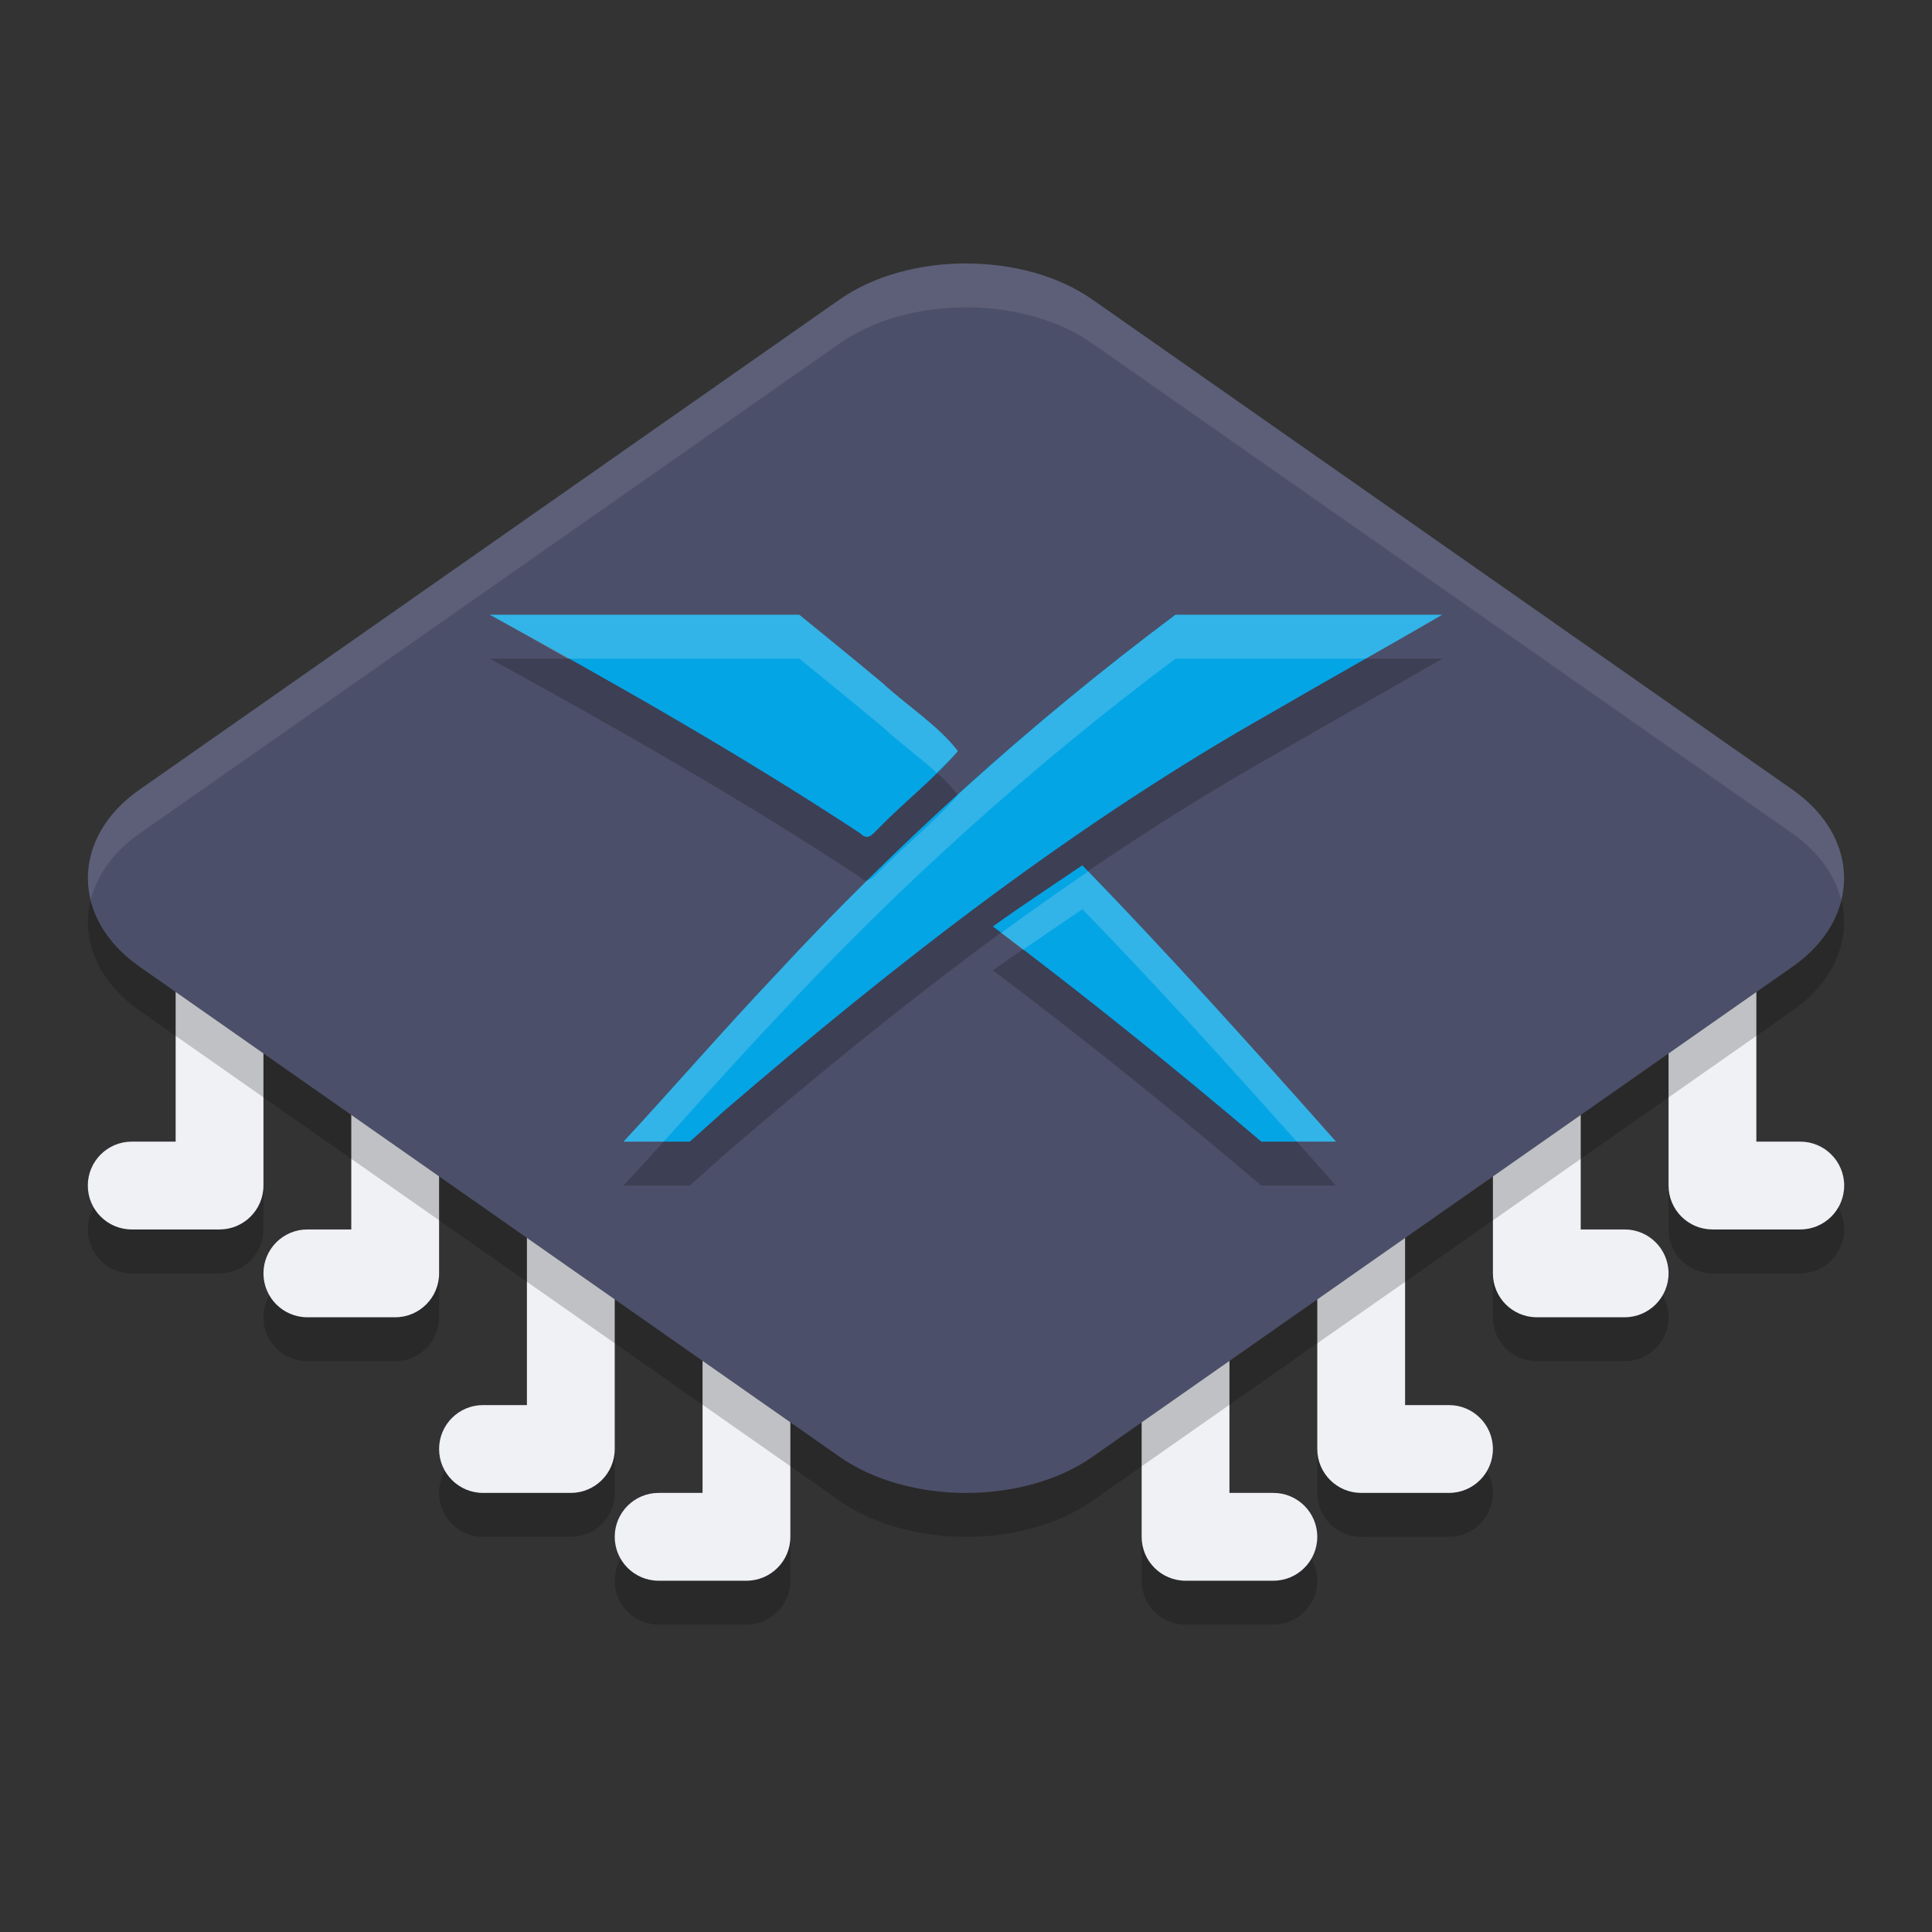 <svg xmlns="http://www.w3.org/2000/svg" width="22" height="22" version="1">
 <rect width="100%" height="100%" fill="#333333" stroke="none"/>
 <path style="opacity:0.2" d="M 2.5,9.5 C 2.224,9.5 2,9.724 2,10 v 3.5 H 1.5 C 1.224,13.5 1,13.724 1,14 c 0,0.276 0.224,0.5 0.5,0.5 h 1 C 2.776,14.5 3,14.276 3,14 V 10 C 3,9.724 2.776,9.5 2.5,9.5 Z m 17,0 C 19.224,9.5 19,9.724 19,10 v 4 c 2.8e-5,0.276 0.224,0.5 0.5,0.5 h 1 c 0.276,0 0.5,-0.224 0.5,-0.5 0,-0.276 -0.224,-0.5 -0.5,-0.5 H 20 V 10 C 20,9.724 19.776,9.5 19.5,9.5 Z M 4.5,11 C 4.224,11 4,11.224 4,11.5 v 3 H 3.5 C 3.224,14.5 3,14.724 3,15 c 0,0.276 0.224,0.5 0.5,0.5 h 1 C 4.776,15.5 5,15.276 5,15 V 11.5 C 5,11.224 4.776,11 4.5,11 Z m 13,0 C 17.224,11 17,11.224 17,11.5 V 15 c 2.8e-5,0.276 0.224,0.5 0.5,0.5 h 1 c 0.276,0 0.5,-0.224 0.5,-0.5 0,-0.276 -0.224,-0.5 -0.5,-0.5 H 18 v -3 C 18,11.224 17.776,11 17.5,11 Z m -11,1.5 C 6.224,12.5 6,12.724 6,13 v 3.5 H 5.5 C 5.224,16.5 5,16.724 5,17 c 0,0.276 0.224,0.5 0.5,0.5 h 1 C 6.776,17.5 7,17.276 7,17 V 13 C 7,12.724 6.776,12.5 6.5,12.5 Z m 9,0 C 15.224,12.5 15,12.724 15,13 v 4 c 2.8e-5,0.276 0.224,0.5 0.5,0.5 h 1 c 0.276,0 0.5,-0.224 0.5,-0.5 0,-0.276 -0.224,-0.5 -0.5,-0.5 H 16 V 13 c 0,-0.276 -0.224,-0.5 -0.5,-0.5 z M 8.5,14 C 8.224,14 8,14.224 8,14.5 v 3 H 7.5 C 7.224,17.5 7,17.724 7,18 c 0,0.276 0.224,0.5 0.5,0.5 h 1 C 8.776,18.5 9,18.276 9,18 V 14.5 C 9,14.224 8.776,14 8.5,14 Z m 5,0 C 13.224,14 13,14.224 13,14.5 V 18 c 2.8e-5,0.276 0.224,0.5 0.5,0.5 h 1 c 0.276,0 0.5,-0.224 0.5,-0.5 0,-0.276 -0.224,-0.5 -0.5,-0.5 H 14 v -3 C 14,14.224 13.776,14 13.5,14 Z"/>
 <path style="fill:#eff1f5" d="M 19.5,9 C 19.776,9 20,9.224 20,9.5 V 13 h 0.5 c 0.276,0 0.5,0.224 0.5,0.5 0,0.276 -0.224,0.5 -0.5,0.5 h -1 c -0.276,-2.8e-5 -0.5,-0.224 -0.5,-0.5 v -4 C 19,9.224 19.224,9 19.5,9 Z m -2,1.5 c 0.276,0 0.5,0.224 0.5,0.5 v 3 h 0.5 c 0.276,0 0.5,0.224 0.5,0.5 0,0.276 -0.224,0.5 -0.5,0.5 h -1 C 17.224,15 17,14.776 17,14.5 V 11 c 0,-0.276 0.224,-0.5 0.5,-0.5 z m -2,1.5 c 0.276,0 0.5,0.224 0.5,0.5 V 16 h 0.5 c 0.276,0 0.5,0.224 0.5,0.5 0,0.276 -0.224,0.5 -0.5,0.5 h -1 c -0.276,-2.8e-5 -0.5,-0.224 -0.5,-0.5 v -4 C 15,12.224 15.224,12 15.5,12 Z m -2,1.5 c 0.276,0 0.5,0.224 0.5,0.5 v 3 h 0.5 c 0.276,0 0.5,0.224 0.5,0.5 0,0.276 -0.224,0.5 -0.5,0.5 h -1 C 13.224,18 13,17.776 13,17.5 V 14 c 0,-0.276 0.224,-0.5 0.5,-0.5 z"/>
 <path style="fill:#eff1f5" d="M 2.5,9 C 2.224,9 2,9.224 2,9.5 V 13 H 1.5 C 1.224,13 1,13.224 1,13.5 1,13.776 1.224,14 1.5,14 h 1 c 0.276,-2.8e-5 0.5,-0.224 0.5,-0.5 v -4 C 3,9.224 2.776,9 2.5,9 Z m 2,1.5 C 4.224,10.5 4,10.724 4,11 v 3 H 3.5 C 3.224,14 3,14.224 3,14.5 3,14.776 3.224,15 3.5,15 h 1 C 4.776,15 5,14.776 5,14.5 V 11 C 5,10.724 4.776,10.5 4.5,10.5 Z m 2,1.5 C 6.224,12 6,12.224 6,12.5 V 16 H 5.5 C 5.224,16 5,16.224 5,16.5 5,16.776 5.224,17 5.5,17 h 1 c 0.276,-2.8e-5 0.5,-0.224 0.5,-0.5 v -4 C 7,12.224 6.776,12 6.5,12 Z m 2,1.5 C 8.224,13.5 8,13.724 8,14 v 3 H 7.5 C 7.224,17 7,17.224 7,17.5 7,17.776 7.224,18 7.5,18 h 1 C 8.776,18 9,17.776 9,17.5 V 14 C 9,13.724 8.776,13.5 8.5,13.5 Z"/>
 <path style="opacity:0.2" d="m 11,3.5 c -0.524,0 -1.048,0.137 -1.44,0.411 L 1.587,9.493 c -0.783,0.548 -0.782,1.466 0.001,2.014 l 7.973,5.582 c 0.783,0.548 2.095,0.549 2.878,8e-4 l 7.973,-5.582 c 0.783,-0.548 0.783,-1.466 0,-2.015 L 12.439,3.911 C 12.048,3.637 11.524,3.5 11,3.5 Z"/>
 <path style="fill:#4c4f69" d="M 11,3 C 10.476,3 9.952,3.137 9.56,3.411 L 1.587,8.993 c -0.783,0.548 -0.782,1.466 0.001,2.014 l 7.973,5.582 c 0.783,0.548 2.095,0.549 2.878,8e-4 l 7.973,-5.582 c 0.783,-0.548 0.783,-1.466 0,-2.015 L 12.439,3.411 C 12.048,3.137 11.524,3 11,3 Z"/>
 <path style="opacity:0.2" d="M 9.101,7.5 5.577,7.5 c 1.43,0.783 2.854,1.592 4.217,2.488 0.09,0.09 0.139,0.014 0.207,-0.052 C 10.295,9.633 10.633,9.373 10.908,9.053 10.684,8.761 10.329,8.537 10.049,8.278 9.736,8.015 9.101,7.5 9.101,7.5 Z m 4.283,6e-4 C 11.746,8.726 10.221,10.101 8.831,11.602 8.243,12.223 7.682,12.872 7.1,13.5 h 0.755 l 0.405,-0.362 C 10.207,11.464 12.245,9.876 14.486,8.611 15.127,8.237 15.782,7.874 16.423,7.5 h -3.039 z m -1.06,2.853 c -0.34,0.231 -0.684,0.456 -1.018,0.696 1.043,0.785 2.062,1.605 3.056,2.45 h 0.85 c -0.98,-1.106 -2.001,-2.238 -2.888,-3.146 z"/>
 <path style="fill:#04a5e5" d="M 9.101,7 5.577,7 c 1.43,0.783 2.854,1.592 4.217,2.488 0.09,0.09 0.139,0.014 0.207,-0.052 C 10.295,9.133 10.633,8.873 10.908,8.553 10.684,8.261 10.329,8.037 10.049,7.778 9.736,7.515 9.101,7 9.101,7 Z m 4.283,6e-4 C 11.746,8.226 10.221,9.601 8.831,11.102 8.243,11.723 7.682,12.372 7.1,13 h 0.755 l 0.405,-0.362 C 10.207,10.964 12.245,9.376 14.486,8.111 15.127,7.737 15.782,7.374 16.423,7 h -3.039 z m -1.06,2.853 c -0.34,0.231 -0.684,0.456 -1.018,0.696 C 12.35,11.334 13.368,12.155 14.363,13 h 0.85 C 14.233,11.894 13.212,10.762 12.325,9.854 Z"/>
 <path style="opacity:0.1;fill:#eff1f5" d="M 11,3 C 10.476,3 9.952,3.137 9.561,3.411 L 1.587,8.993 C 1.107,9.329 0.924,9.804 1.033,10.247 1.103,9.969 1.286,9.704 1.587,9.493 L 9.561,3.911 C 9.952,3.637 10.476,3.5 11,3.5 c 0.524,-5e-7 1.048,0.137 1.439,0.411 l 7.974,5.582 C 20.715,9.705 20.897,9.971 20.966,10.25 21.076,9.806 20.894,9.33 20.413,8.993 L 12.439,3.411 C 12.048,3.137 11.524,3 11,3 Z"/>
 <path style="opacity:0.2;fill:#eff1f5" d="m 5.577,7 c 0.298,0.163 0.591,0.334 0.888,0.5 h 2.637 c 0,0 0.634,0.515 0.947,0.777 0.193,0.179 0.42,0.342 0.616,0.521 0.082,-0.081 0.168,-0.158 0.243,-0.245 C 10.684,8.261 10.329,8.037 10.049,7.777 9.736,7.515 9.102,7 9.102,7 Z m 7.808,0 v 0.001 c -0.859,0.642 -1.685,1.328 -2.479,2.05 5.5e-4,7e-4 0.001,0.001 0.002,0.002 -0.275,0.32 -0.614,0.58 -0.908,0.883 -0.043,0.042 -0.08,0.084 -0.124,0.088 C 9.52,10.375 9.171,10.735 8.831,11.103 8.242,11.724 7.682,12.372 7.101,13 H 7.557 C 7.979,12.532 8.398,12.06 8.831,11.603 10.221,10.101 11.746,8.726 13.385,7.501 V 7.5 h 2.166 C 15.842,7.334 16.134,7.169 16.423,7 Z m -0.994,2.924 c -0.334,0.228 -0.664,0.46 -0.99,0.699 0.083,0.063 0.165,0.129 0.248,0.192 0.225,-0.154 0.45,-0.309 0.676,-0.462 0.752,0.771 1.602,1.706 2.44,2.646 H 15.213 C 14.256,11.92 13.263,10.821 12.391,9.924 Z"/>
</svg>

